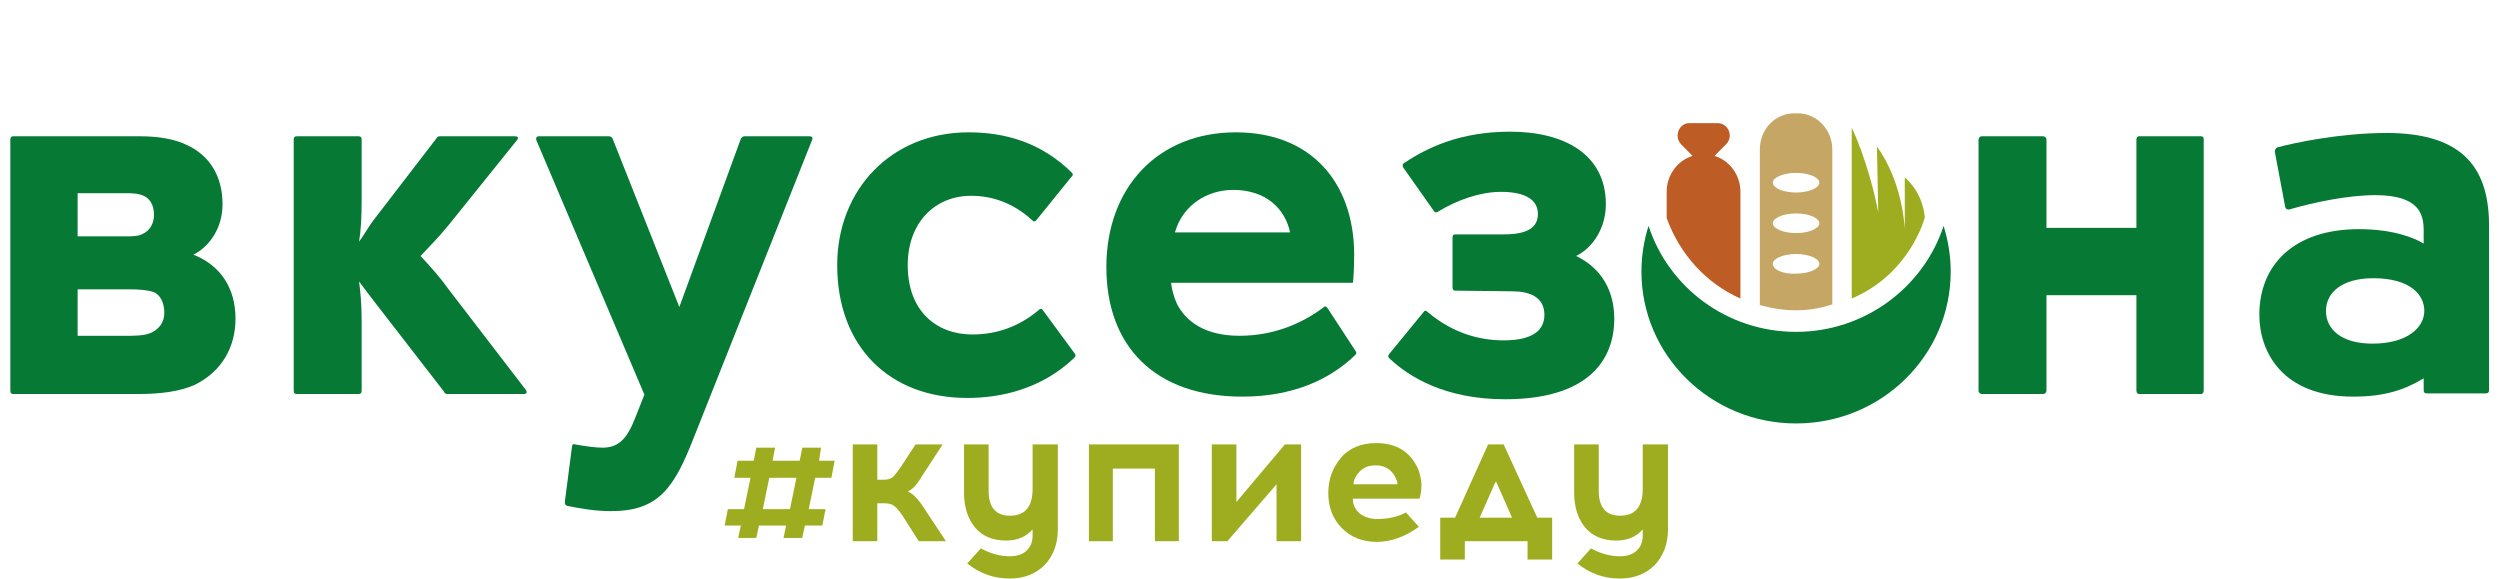 <svg class="logo" width="121" height="28" viewBox="0 0 121 28" fill="none" xmlns="http://www.w3.org/2000/svg">
<g clip-path="url(#clip0)">
<path d="M9.362 12.326C10.176 11.914 10.771 10.996 10.771 9.888C10.771 8.526 10.145 7.513 9.018 7.006C8.423 6.721 7.64 6.595 6.763 6.595H0.657C0.563 6.595 0.5 6.626 0.5 6.753V18.912C0.5 19.039 0.563 19.071 0.657 19.071H6.669C7.796 19.071 8.705 18.944 9.425 18.627C10.771 17.962 11.398 16.759 11.398 15.429C11.398 13.909 10.646 12.833 9.362 12.326ZM3.757 9.35H6.074C6.325 9.35 6.669 9.35 6.951 9.476C7.233 9.603 7.452 9.888 7.452 10.395C7.452 10.806 7.264 11.155 6.92 11.313C6.7 11.439 6.419 11.439 6.074 11.439H3.757V9.35ZM7.264 16.126C6.951 16.253 6.481 16.253 6.105 16.253H3.757V14.004H6.293C6.732 14.004 7.139 14.036 7.421 14.131C7.765 14.258 7.953 14.669 7.953 15.144C7.953 15.619 7.671 15.967 7.264 16.126Z" fill="#067935"/>
<path d="M21.763 14.068C21.262 13.371 20.824 12.896 20.354 12.389C20.761 11.946 21.168 11.566 21.732 10.87L25.02 6.785C25.114 6.658 25.082 6.595 24.895 6.595H21.293C21.199 6.595 21.168 6.626 21.105 6.721L18.037 10.711C17.786 11.059 17.598 11.408 17.379 11.693C17.473 11.123 17.504 10.521 17.504 9.603V6.753C17.504 6.626 17.442 6.595 17.348 6.595H14.373C14.247 6.595 14.216 6.658 14.216 6.753V18.912C14.216 19.039 14.279 19.071 14.373 19.071H17.348C17.473 19.071 17.504 19.007 17.504 18.912V15.556C17.504 14.669 17.442 14.099 17.379 13.624C17.661 14.004 17.974 14.416 18.318 14.859L21.481 18.944C21.512 19.039 21.575 19.071 21.669 19.071H25.364C25.49 19.071 25.521 18.976 25.458 18.881L21.763 14.068Z" fill="#067935"/>
<path d="M39.174 6.595H36.043C35.949 6.595 35.886 6.658 35.855 6.721L32.88 14.859L29.654 6.721C29.623 6.626 29.529 6.595 29.467 6.595H26.085C25.959 6.595 25.928 6.69 25.959 6.785L31.189 19.102L30.75 20.21C30.343 21.256 29.936 21.667 29.153 21.667C28.872 21.667 28.339 21.604 27.838 21.509C27.744 21.477 27.682 21.509 27.682 21.635L27.337 24.295C27.337 24.422 27.369 24.454 27.462 24.485C28.089 24.612 28.809 24.739 29.561 24.739C31.878 24.739 32.629 23.63 33.6 21.129L39.3 6.785C39.362 6.658 39.3 6.595 39.174 6.595Z" fill="#067935"/>
<path d="M50.479 15.018C50.416 14.922 50.354 14.922 50.26 15.018C49.352 15.777 48.287 16.189 47.066 16.189C45.312 16.189 43.934 15.049 43.934 12.833C43.934 10.774 45.249 9.476 47.003 9.476C47.974 9.476 49.007 9.793 49.947 10.648C50.041 10.743 50.072 10.743 50.166 10.648L51.857 8.558C51.92 8.526 51.951 8.431 51.888 8.368C50.385 6.88 48.632 6.405 46.878 6.405C43.151 6.405 40.521 9.16 40.521 12.833C40.521 16.791 43.057 19.261 46.815 19.261C48.412 19.261 50.385 18.849 51.982 17.329C52.076 17.234 52.076 17.202 52.014 17.107L50.479 15.018Z" fill="#067935"/>
<path d="M64.258 14.922C64.195 14.828 64.132 14.796 64.039 14.891C63.068 15.619 61.69 16.252 59.999 16.252C58.308 16.252 57.4 15.556 56.961 14.701C56.805 14.353 56.711 13.973 56.679 13.688H65.479C65.51 13.561 65.542 12.896 65.542 12.263C65.51 8.843 63.475 6.405 59.811 6.405C56.053 6.405 53.548 9.065 53.548 12.928C53.548 16.759 55.897 19.197 60.124 19.197C62.567 19.197 64.352 18.374 65.573 17.202C65.667 17.107 65.667 17.076 65.604 16.981L64.258 14.922ZM59.686 9.191C61.252 9.191 62.191 10.078 62.441 11.249H56.867C57.243 9.92 58.433 9.191 59.686 9.191Z" fill="#067935"/>
<path d="M76.283 12.389C77.128 11.978 77.723 10.996 77.723 9.888C77.723 7.45 75.688 6.373 73.089 6.373C70.646 6.373 69.049 7.165 67.953 7.893C67.891 7.925 67.859 8.02 67.922 8.115L69.394 10.204C69.456 10.3 69.519 10.3 69.613 10.236C70.552 9.666 71.648 9.286 72.65 9.286C73.715 9.286 74.435 9.603 74.435 10.363C74.435 11.218 73.527 11.344 72.776 11.344H70.427C70.333 11.344 70.302 11.408 70.302 11.503V13.909C70.302 14.036 70.364 14.068 70.427 14.068L73.183 14.099C73.997 14.099 74.749 14.353 74.749 15.239C74.749 16.062 74.06 16.474 72.776 16.474C71.711 16.474 70.396 16.189 69.112 15.113C69.018 15.018 68.955 15.018 68.893 15.113L67.233 17.139C67.17 17.234 67.17 17.266 67.264 17.361C68.204 18.247 69.957 19.324 72.838 19.324C76.909 19.324 78.13 17.392 78.13 15.429C78.13 14.099 77.535 12.991 76.283 12.389Z" fill="#067935"/>
<path d="M106.533 6.595H103.527C103.433 6.595 103.402 6.69 103.402 6.753V11.028H99.049V6.753C99.049 6.658 98.955 6.595 98.892 6.595H95.918C95.824 6.595 95.761 6.69 95.761 6.753V18.912C95.761 19.007 95.855 19.071 95.918 19.071H98.892C98.987 19.071 99.049 18.976 99.049 18.912V14.289H103.402V18.912C103.402 19.007 103.465 19.071 103.527 19.071H106.533C106.627 19.071 106.659 18.976 106.659 18.912V6.753C106.659 6.658 106.627 6.595 106.533 6.595Z" fill="#067935"/>
<path d="M115.521 6.436C113.266 6.436 111.043 6.911 110.229 7.133C110.135 7.165 110.103 7.26 110.103 7.355L110.604 10.014C110.636 10.141 110.73 10.141 110.792 10.141C111.982 9.793 113.642 9.445 114.957 9.445C117.087 9.445 117.306 10.363 117.306 11.155V11.788C116.836 11.503 115.803 11.091 114.174 11.091C111.043 11.091 109.352 12.801 109.352 15.239C109.352 17.012 110.448 19.197 113.893 19.197C115.396 19.197 116.366 18.881 117.306 18.311V18.881C117.306 19.007 117.369 19.039 117.462 19.039H120.312C120.437 19.039 120.469 18.976 120.469 18.881V11.028C120.5 8.273 119.341 6.436 115.521 6.436ZM114.832 16.632C113.36 16.632 112.577 15.967 112.577 15.049C112.577 14.131 113.391 13.466 114.863 13.466C116.648 13.466 117.337 14.258 117.337 15.049C117.337 15.841 116.523 16.632 114.832 16.632Z" fill="#067935"/>
<path d="M86.93 16.062C83.579 16.062 80.761 13.909 79.79 10.933C79.571 11.629 79.446 12.358 79.446 13.149C79.446 17.202 82.796 20.495 86.93 20.495C91.064 20.495 94.414 17.202 94.414 13.149C94.414 12.389 94.289 11.629 94.07 10.933C93.099 13.909 90.249 16.062 86.93 16.062Z" fill="#067935"/>
<path d="M84.237 14.448V9.286C84.237 8.463 83.705 7.766 82.984 7.545L83.548 6.975C83.924 6.595 83.642 5.961 83.141 5.961H82.452H81.763C81.262 5.961 81.011 6.595 81.356 6.975L81.92 7.545C81.199 7.766 80.667 8.463 80.667 9.286V10.553C81.293 12.294 82.577 13.719 84.237 14.448Z" fill="#BE5C25"/>
<path d="M88.684 14.732V7.228C88.684 6.278 87.932 5.486 87.024 5.486H86.836C85.928 5.486 85.176 6.246 85.176 7.228V14.764C85.74 14.922 86.304 15.018 86.93 15.018C87.525 15.018 88.12 14.922 88.684 14.732ZM86.93 8.368C87.556 8.368 88.057 8.59 88.057 8.843C88.057 9.096 87.556 9.318 86.93 9.318C86.304 9.318 85.803 9.096 85.803 8.843C85.803 8.59 86.304 8.368 86.93 8.368ZM88.057 10.806C88.057 11.059 87.556 11.281 86.93 11.281C86.304 11.281 85.803 11.059 85.803 10.806C85.803 10.553 86.304 10.331 86.93 10.331C87.556 10.331 88.057 10.553 88.057 10.806ZM85.803 12.769C85.803 12.516 86.304 12.294 86.93 12.294C87.556 12.294 88.057 12.516 88.057 12.769C88.057 13.023 87.556 13.244 86.93 13.244C86.304 13.276 85.803 13.054 85.803 12.769Z" fill="#C6A664"/>
<path d="M93.162 10.521C93.037 9.223 92.191 8.59 92.191 8.59V11.059C92.003 8.526 90.844 7.101 90.844 7.101L90.907 10.268C90.406 7.735 89.623 6.183 89.623 6.183V14.448C92.473 13.244 93.162 10.521 93.162 10.521Z" fill="#9EAD1F"/>
<path d="M43.934 23.789C44.154 23.694 44.373 23.472 44.592 23.092L45.625 21.509H44.31L43.59 22.617C43.433 22.839 43.308 22.997 43.214 23.092C43.089 23.187 42.932 23.219 42.744 23.219H42.462V21.509H41.273V26.195H42.462V24.359H42.776C42.995 24.359 43.151 24.39 43.277 24.485C43.402 24.58 43.527 24.738 43.684 24.96L44.467 26.195H45.782L44.654 24.485C44.373 24.074 44.122 23.852 43.934 23.789Z" fill="#9EAD1F"/>
<path d="M49.978 23.662C49.978 24.105 49.884 24.422 49.696 24.644C49.508 24.865 49.227 24.96 48.882 24.96C48.193 24.96 47.849 24.549 47.849 23.757V21.509H46.659V23.852C46.659 24.549 46.847 25.119 47.191 25.53C47.535 25.942 48.037 26.163 48.694 26.163C49.258 26.163 49.665 25.974 49.978 25.625V25.91C49.978 26.227 49.884 26.48 49.665 26.67C49.446 26.86 49.195 26.923 48.851 26.923C48.412 26.923 47.943 26.797 47.473 26.543L46.815 27.272C47.41 27.747 48.068 28 48.882 28C49.571 28 50.135 27.778 50.573 27.335C50.98 26.892 51.199 26.322 51.199 25.625V21.509H49.978V23.662Z" fill="#9EAD1F"/>
<path d="M52.703 26.195H53.861V22.68H55.897V26.195H57.055V21.509H52.703V26.195Z" fill="#9EAD1F"/>
<path d="M59.842 24.295V21.509H58.652V26.195H59.404L61.784 23.44V26.195H62.974V21.509H62.191L59.842 24.295Z" fill="#9EAD1F"/>
<path d="M68.642 22.712C68.266 21.857 67.577 21.445 66.606 21.445C65.918 21.445 65.323 21.667 64.915 22.142C64.508 22.617 64.289 23.187 64.289 23.852C64.289 24.549 64.508 25.119 64.947 25.562C65.385 26.005 65.949 26.227 66.638 26.227C67.327 26.227 68.016 25.974 68.673 25.498L68.047 24.802C67.64 25.023 67.17 25.119 66.638 25.119C66.325 25.119 66.043 25.023 65.823 24.865C65.604 24.675 65.479 24.454 65.479 24.137H68.704C68.767 23.947 68.799 23.694 68.799 23.409C68.767 23.155 68.736 22.934 68.642 22.712ZM65.51 23.44C65.51 23.219 65.636 22.997 65.823 22.807C66.011 22.617 66.262 22.522 66.575 22.522C67.013 22.522 67.327 22.712 67.515 23.06C67.577 23.187 67.64 23.314 67.64 23.44H65.51Z" fill="#9EAD1F"/>
<path d="M72.776 21.509H72.024L70.427 25.055H69.707V27.082H70.897V26.195H73.934V27.082H75.124V25.055H74.404L72.776 21.509ZM71.617 25.055L72.4 23.282L73.183 25.055H71.617Z" fill="#9EAD1F"/>
<path d="M79.508 21.509V23.662C79.508 24.105 79.414 24.422 79.227 24.644C79.039 24.865 78.757 24.96 78.412 24.96C77.723 24.96 77.379 24.549 77.379 23.757V21.509H76.189V23.852C76.189 24.549 76.377 25.119 76.721 25.53C77.066 25.942 77.567 26.163 78.225 26.163C78.788 26.163 79.195 25.974 79.508 25.625V25.91C79.508 26.227 79.414 26.48 79.195 26.67C78.976 26.86 78.725 26.923 78.381 26.923C77.943 26.923 77.473 26.797 77.003 26.543L76.346 27.272C76.941 27.747 77.598 28 78.412 28C79.101 28 79.665 27.778 80.103 27.335C80.51 26.892 80.73 26.322 80.73 25.625V21.509H79.508Z" fill="#9EAD1F"/>
<path d="M39.738 21.667H38.83L38.705 22.3H37.389L37.515 21.667H36.606L36.481 22.3H35.698L35.542 23.124H36.325L36.011 24.643H35.229L35.072 25.435H35.855L35.73 26.037H36.606L36.732 25.435H38.047L37.922 26.037H38.83L38.955 25.435H39.801L39.957 24.643H39.143L39.456 23.124H40.239L40.396 22.3H39.644L39.738 21.667ZM38.235 24.643H36.92L37.233 23.124H38.548L38.235 24.643Z" fill="#9EAD1F"/>
</g>
<defs>
<clipPath id="clip0">
<rect width="120" height="28" fill="white" transform="translate(0.5)"/>
</clipPath>
</defs>
</svg>
